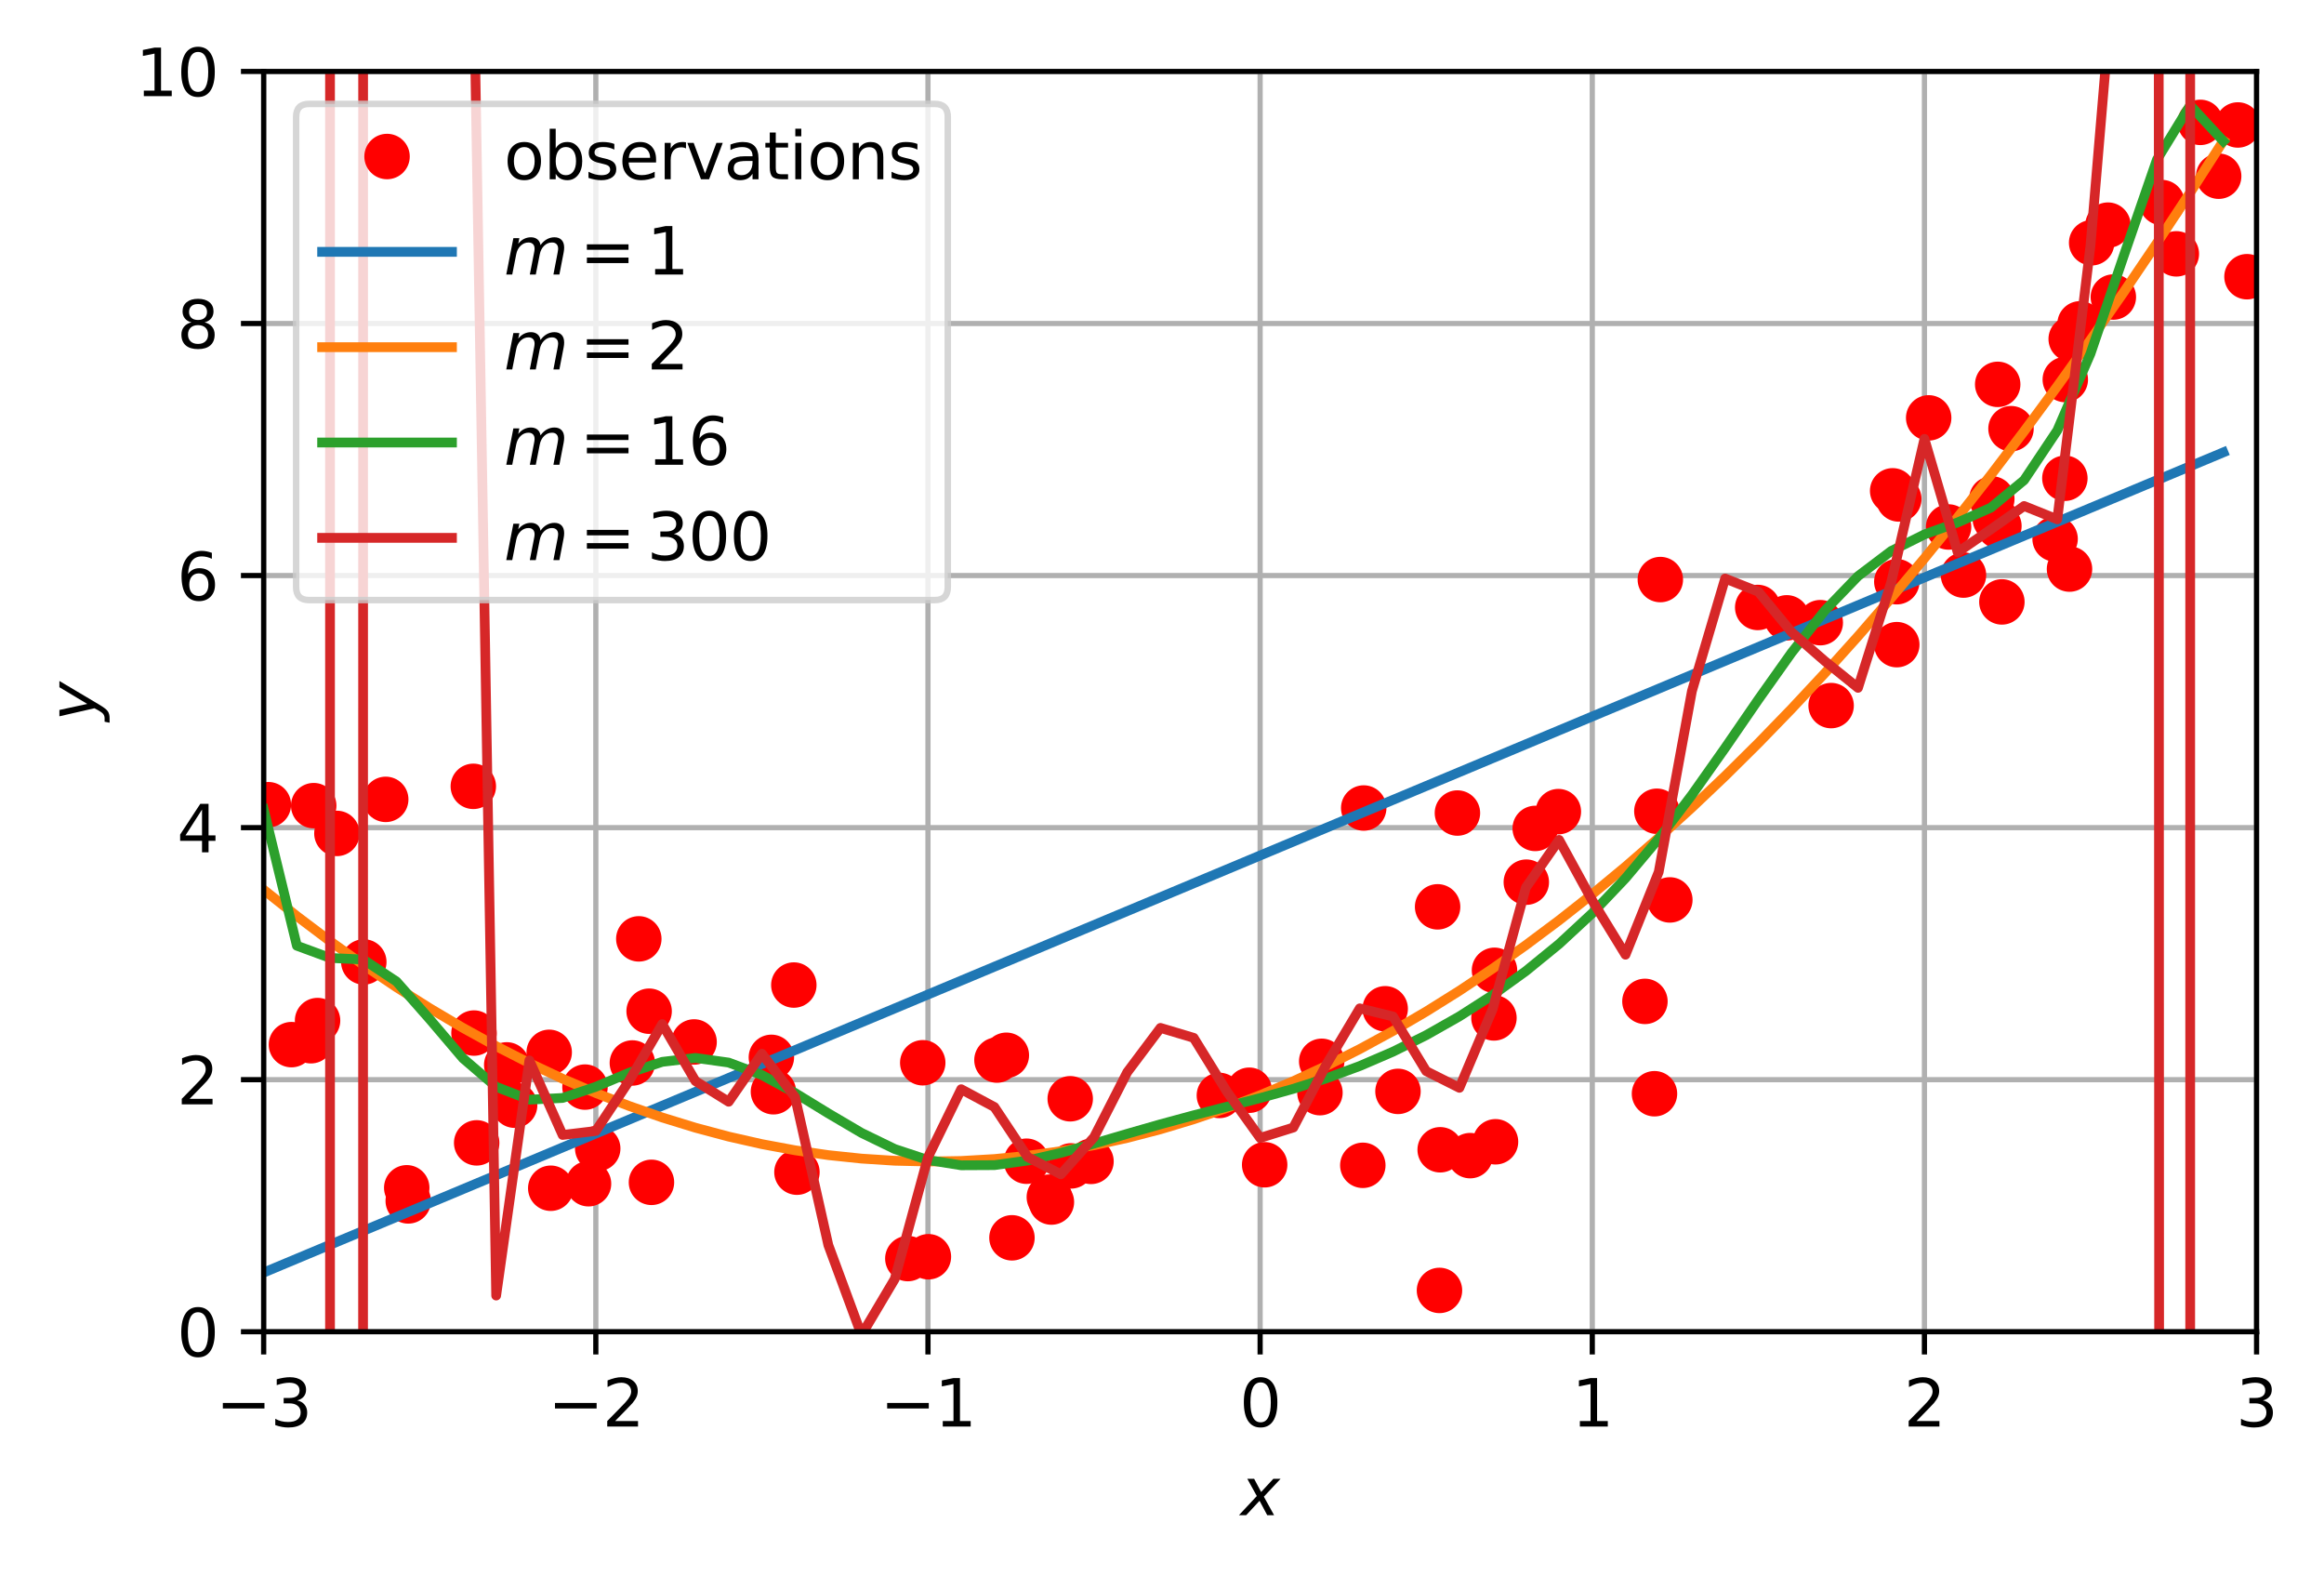 <?xml version="1.0" encoding="utf-8" standalone="no"?>
<!DOCTYPE svg PUBLIC "-//W3C//DTD SVG 1.1//EN"
  "http://www.w3.org/Graphics/SVG/1.1/DTD/svg11.dtd">
<svg xmlns:xlink="http://www.w3.org/1999/xlink" width="357.884pt" height="242.595pt" viewBox="0 0 357.884 242.595" xmlns="http://www.w3.org/2000/svg" version="1.1">
 <defs>
  <style type="text/css">*{stroke-linejoin: round; stroke-linecap: butt}</style>
 </defs>
 <g id="figure_1">
  <g id="patch_1">
   <path d="M 0 242.595 
L 357.884 242.595 
L 357.884 0 
L 0 0 
z
" style="fill: #ffffff"/>
  </g>
  <g id="axes_1">
   <g id="patch_2">
    <path d="M 40.603 205.039 
L 347.503 205.039 
L 347.503 10.999 
L 40.603 10.999 
z
" style="fill: #ffffff"/>
   </g>
   <g id="matplotlib.axis_1">
    <g id="xtick_1">
     <g id="line2d_1">
      <path d="M 40.603 205.039 
L 40.603 10.999 
" clip-path="url(#pb98cfc764e)" style="fill: none; stroke: #b0b0b0; stroke-width: 0.8; stroke-linecap: square"/>
     </g>
     <g id="line2d_2">
      <defs>
       <path id="m1cf2575e5e" d="M 0 0 
L 0 3.5 
" style="stroke: #000000; stroke-width: 0.8"/>
      </defs>
      <g>
       <use xlink:href="#m1cf2575e5e" x="40.603" y="205.039" style="stroke: #000000; stroke-width: 0.8"/>
      </g>
     </g>
     <g id="text_1">
      <!-- −3 -->
      <g transform="translate(33.232 219.638) scale(0.1 -0.1)">
       <defs>
        <path id="DejaVuSans-2212" d="M 678 2272 
L 4684 2272 
L 4684 1741 
L 678 1741 
L 678 2272 
z
" transform="scale(0.016)"/>
        <path id="DejaVuSans-33" d="M 2597 2516 
Q 3050 2419 3304 2112 
Q 3559 1806 3559 1356 
Q 3559 666 3084 287 
Q 2609 -91 1734 -91 
Q 1441 -91 1130 -33 
Q 819 25 488 141 
L 488 750 
Q 750 597 1062 519 
Q 1375 441 1716 441 
Q 2309 441 2620 675 
Q 2931 909 2931 1356 
Q 2931 1769 2642 2001 
Q 2353 2234 1838 2234 
L 1294 2234 
L 1294 2753 
L 1863 2753 
Q 2328 2753 2575 2939 
Q 2822 3125 2822 3475 
Q 2822 3834 2567 4026 
Q 2313 4219 1838 4219 
Q 1578 4219 1281 4162 
Q 984 4106 628 3988 
L 628 4550 
Q 988 4650 1302 4700 
Q 1616 4750 1894 4750 
Q 2613 4750 3031 4423 
Q 3450 4097 3450 3541 
Q 3450 3153 3228 2886 
Q 3006 2619 2597 2516 
z
" transform="scale(0.016)"/>
       </defs>
       <use xlink:href="#DejaVuSans-2212"/>
       <use xlink:href="#DejaVuSans-33" x="83.789"/>
      </g>
     </g>
    </g>
    <g id="xtick_2">
     <g id="line2d_3">
      <path d="M 91.753 205.039 
L 91.753 10.999 
" clip-path="url(#pb98cfc764e)" style="fill: none; stroke: #b0b0b0; stroke-width: 0.8; stroke-linecap: square"/>
     </g>
     <g id="line2d_4">
      <g>
       <use xlink:href="#m1cf2575e5e" x="91.753" y="205.039" style="stroke: #000000; stroke-width: 0.8"/>
      </g>
     </g>
     <g id="text_2">
      <!-- −2 -->
      <g transform="translate(84.382 219.638) scale(0.1 -0.1)">
       <defs>
        <path id="DejaVuSans-32" d="M 1228 531 
L 3431 531 
L 3431 0 
L 469 0 
L 469 531 
Q 828 903 1448 1529 
Q 2069 2156 2228 2338 
Q 2531 2678 2651 2914 
Q 2772 3150 2772 3378 
Q 2772 3750 2511 3984 
Q 2250 4219 1831 4219 
Q 1534 4219 1204 4116 
Q 875 4013 500 3803 
L 500 4441 
Q 881 4594 1212 4672 
Q 1544 4750 1819 4750 
Q 2544 4750 2975 4387 
Q 3406 4025 3406 3419 
Q 3406 3131 3298 2873 
Q 3191 2616 2906 2266 
Q 2828 2175 2409 1742 
Q 1991 1309 1228 531 
z
" transform="scale(0.016)"/>
       </defs>
       <use xlink:href="#DejaVuSans-2212"/>
       <use xlink:href="#DejaVuSans-32" x="83.789"/>
      </g>
     </g>
    </g>
    <g id="xtick_3">
     <g id="line2d_5">
      <path d="M 142.903 205.039 
L 142.903 10.999 
" clip-path="url(#pb98cfc764e)" style="fill: none; stroke: #b0b0b0; stroke-width: 0.8; stroke-linecap: square"/>
     </g>
     <g id="line2d_6">
      <g>
       <use xlink:href="#m1cf2575e5e" x="142.903" y="205.039" style="stroke: #000000; stroke-width: 0.8"/>
      </g>
     </g>
     <g id="text_3">
      <!-- −1 -->
      <g transform="translate(135.532 219.638) scale(0.1 -0.1)">
       <defs>
        <path id="DejaVuSans-31" d="M 794 531 
L 1825 531 
L 1825 4091 
L 703 3866 
L 703 4441 
L 1819 4666 
L 2450 4666 
L 2450 531 
L 3481 531 
L 3481 0 
L 794 0 
L 794 531 
z
" transform="scale(0.016)"/>
       </defs>
       <use xlink:href="#DejaVuSans-2212"/>
       <use xlink:href="#DejaVuSans-31" x="83.789"/>
      </g>
     </g>
    </g>
    <g id="xtick_4">
     <g id="line2d_7">
      <path d="M 194.053 205.039 
L 194.053 10.999 
" clip-path="url(#pb98cfc764e)" style="fill: none; stroke: #b0b0b0; stroke-width: 0.8; stroke-linecap: square"/>
     </g>
     <g id="line2d_8">
      <g>
       <use xlink:href="#m1cf2575e5e" x="194.053" y="205.039" style="stroke: #000000; stroke-width: 0.8"/>
      </g>
     </g>
     <g id="text_4">
      <!-- 0 -->
      <g transform="translate(190.872 219.638) scale(0.1 -0.1)">
       <defs>
        <path id="DejaVuSans-30" d="M 2034 4250 
Q 1547 4250 1301 3770 
Q 1056 3291 1056 2328 
Q 1056 1369 1301 889 
Q 1547 409 2034 409 
Q 2525 409 2770 889 
Q 3016 1369 3016 2328 
Q 3016 3291 2770 3770 
Q 2525 4250 2034 4250 
z
M 2034 4750 
Q 2819 4750 3233 4129 
Q 3647 3509 3647 2328 
Q 3647 1150 3233 529 
Q 2819 -91 2034 -91 
Q 1250 -91 836 529 
Q 422 1150 422 2328 
Q 422 3509 836 4129 
Q 1250 4750 2034 4750 
z
" transform="scale(0.016)"/>
       </defs>
       <use xlink:href="#DejaVuSans-30"/>
      </g>
     </g>
    </g>
    <g id="xtick_5">
     <g id="line2d_9">
      <path d="M 245.203 205.039 
L 245.203 10.999 
" clip-path="url(#pb98cfc764e)" style="fill: none; stroke: #b0b0b0; stroke-width: 0.8; stroke-linecap: square"/>
     </g>
     <g id="line2d_10">
      <g>
       <use xlink:href="#m1cf2575e5e" x="245.203" y="205.039" style="stroke: #000000; stroke-width: 0.8"/>
      </g>
     </g>
     <g id="text_5">
      <!-- 1 -->
      <g transform="translate(242.022 219.638) scale(0.1 -0.1)">
       <use xlink:href="#DejaVuSans-31"/>
      </g>
     </g>
    </g>
    <g id="xtick_6">
     <g id="line2d_11">
      <path d="M 296.353 205.039 
L 296.353 10.999 
" clip-path="url(#pb98cfc764e)" style="fill: none; stroke: #b0b0b0; stroke-width: 0.8; stroke-linecap: square"/>
     </g>
     <g id="line2d_12">
      <g>
       <use xlink:href="#m1cf2575e5e" x="296.353" y="205.039" style="stroke: #000000; stroke-width: 0.8"/>
      </g>
     </g>
     <g id="text_6">
      <!-- 2 -->
      <g transform="translate(293.172 219.638) scale(0.1 -0.1)">
       <use xlink:href="#DejaVuSans-32"/>
      </g>
     </g>
    </g>
    <g id="xtick_7">
     <g id="line2d_13">
      <path d="M 347.503 205.039 
L 347.503 10.999 
" clip-path="url(#pb98cfc764e)" style="fill: none; stroke: #b0b0b0; stroke-width: 0.8; stroke-linecap: square"/>
     </g>
     <g id="line2d_14">
      <g>
       <use xlink:href="#m1cf2575e5e" x="347.503" y="205.039" style="stroke: #000000; stroke-width: 0.8"/>
      </g>
     </g>
     <g id="text_7">
      <!-- 3 -->
      <g transform="translate(344.322 219.638) scale(0.1 -0.1)">
       <use xlink:href="#DejaVuSans-33"/>
      </g>
     </g>
    </g>
    <g id="text_8">
     <!-- $x$ -->
     <g transform="translate(191.053 233.316) scale(0.1 -0.1)">
      <defs>
       <path id="DejaVuSans-Oblique-78" d="M 3841 3500 
L 2234 1784 
L 3219 0 
L 2559 0 
L 1819 1388 
L 531 0 
L -166 0 
L 1556 1844 
L 641 3500 
L 1300 3500 
L 1972 2234 
L 3144 3500 
L 3841 3500 
z
" transform="scale(0.016)"/>
      </defs>
      <use xlink:href="#DejaVuSans-Oblique-78" transform="translate(0 0.312)"/>
     </g>
    </g>
   </g>
   <g id="matplotlib.axis_2">
    <g id="ytick_1">
     <g id="line2d_15">
      <path d="M 40.603 205.039 
L 347.503 205.039 
" clip-path="url(#pb98cfc764e)" style="fill: none; stroke: #b0b0b0; stroke-width: 0.8; stroke-linecap: square"/>
     </g>
     <g id="line2d_16">
      <defs>
       <path id="m72207f8b43" d="M 0 0 
L -3.5 0 
" style="stroke: #000000; stroke-width: 0.8"/>
      </defs>
      <g>
       <use xlink:href="#m72207f8b43" x="40.603" y="205.039" style="stroke: #000000; stroke-width: 0.8"/>
      </g>
     </g>
     <g id="text_9">
      <!-- 0 -->
      <g transform="translate(27.241 208.838) scale(0.1 -0.1)">
       <use xlink:href="#DejaVuSans-30"/>
      </g>
     </g>
    </g>
    <g id="ytick_2">
     <g id="line2d_17">
      <path d="M 40.603 166.231 
L 347.503 166.231 
" clip-path="url(#pb98cfc764e)" style="fill: none; stroke: #b0b0b0; stroke-width: 0.8; stroke-linecap: square"/>
     </g>
     <g id="line2d_18">
      <g>
       <use xlink:href="#m72207f8b43" x="40.603" y="166.231" style="stroke: #000000; stroke-width: 0.8"/>
      </g>
     </g>
     <g id="text_10">
      <!-- 2 -->
      <g transform="translate(27.241 170.03) scale(0.1 -0.1)">
       <use xlink:href="#DejaVuSans-32"/>
      </g>
     </g>
    </g>
    <g id="ytick_3">
     <g id="line2d_19">
      <path d="M 40.603 127.423 
L 347.503 127.423 
" clip-path="url(#pb98cfc764e)" style="fill: none; stroke: #b0b0b0; stroke-width: 0.8; stroke-linecap: square"/>
     </g>
     <g id="line2d_20">
      <g>
       <use xlink:href="#m72207f8b43" x="40.603" y="127.423" style="stroke: #000000; stroke-width: 0.8"/>
      </g>
     </g>
     <g id="text_11">
      <!-- 4 -->
      <g transform="translate(27.241 131.222) scale(0.1 -0.1)">
       <defs>
        <path id="DejaVuSans-34" d="M 2419 4116 
L 825 1625 
L 2419 1625 
L 2419 4116 
z
M 2253 4666 
L 3047 4666 
L 3047 1625 
L 3713 1625 
L 3713 1100 
L 3047 1100 
L 3047 0 
L 2419 0 
L 2419 1100 
L 313 1100 
L 313 1709 
L 2253 4666 
z
" transform="scale(0.016)"/>
       </defs>
       <use xlink:href="#DejaVuSans-34"/>
      </g>
     </g>
    </g>
    <g id="ytick_4">
     <g id="line2d_21">
      <path d="M 40.603 88.615 
L 347.503 88.615 
" clip-path="url(#pb98cfc764e)" style="fill: none; stroke: #b0b0b0; stroke-width: 0.8; stroke-linecap: square"/>
     </g>
     <g id="line2d_22">
      <g>
       <use xlink:href="#m72207f8b43" x="40.603" y="88.615" style="stroke: #000000; stroke-width: 0.8"/>
      </g>
     </g>
     <g id="text_12">
      <!-- 6 -->
      <g transform="translate(27.241 92.414) scale(0.1 -0.1)">
       <defs>
        <path id="DejaVuSans-36" d="M 2113 2584 
Q 1688 2584 1439 2293 
Q 1191 2003 1191 1497 
Q 1191 994 1439 701 
Q 1688 409 2113 409 
Q 2538 409 2786 701 
Q 3034 994 3034 1497 
Q 3034 2003 2786 2293 
Q 2538 2584 2113 2584 
z
M 3366 4563 
L 3366 3988 
Q 3128 4100 2886 4159 
Q 2644 4219 2406 4219 
Q 1781 4219 1451 3797 
Q 1122 3375 1075 2522 
Q 1259 2794 1537 2939 
Q 1816 3084 2150 3084 
Q 2853 3084 3261 2657 
Q 3669 2231 3669 1497 
Q 3669 778 3244 343 
Q 2819 -91 2113 -91 
Q 1303 -91 875 529 
Q 447 1150 447 2328 
Q 447 3434 972 4092 
Q 1497 4750 2381 4750 
Q 2619 4750 2861 4703 
Q 3103 4656 3366 4563 
z
" transform="scale(0.016)"/>
       </defs>
       <use xlink:href="#DejaVuSans-36"/>
      </g>
     </g>
    </g>
    <g id="ytick_5">
     <g id="line2d_23">
      <path d="M 40.603 49.807 
L 347.503 49.807 
" clip-path="url(#pb98cfc764e)" style="fill: none; stroke: #b0b0b0; stroke-width: 0.8; stroke-linecap: square"/>
     </g>
     <g id="line2d_24">
      <g>
       <use xlink:href="#m72207f8b43" x="40.603" y="49.807" style="stroke: #000000; stroke-width: 0.8"/>
      </g>
     </g>
     <g id="text_13">
      <!-- 8 -->
      <g transform="translate(27.241 53.606) scale(0.1 -0.1)">
       <defs>
        <path id="DejaVuSans-38" d="M 2034 2216 
Q 1584 2216 1326 1975 
Q 1069 1734 1069 1313 
Q 1069 891 1326 650 
Q 1584 409 2034 409 
Q 2484 409 2743 651 
Q 3003 894 3003 1313 
Q 3003 1734 2745 1975 
Q 2488 2216 2034 2216 
z
M 1403 2484 
Q 997 2584 770 2862 
Q 544 3141 544 3541 
Q 544 4100 942 4425 
Q 1341 4750 2034 4750 
Q 2731 4750 3128 4425 
Q 3525 4100 3525 3541 
Q 3525 3141 3298 2862 
Q 3072 2584 2669 2484 
Q 3125 2378 3379 2068 
Q 3634 1759 3634 1313 
Q 3634 634 3220 271 
Q 2806 -91 2034 -91 
Q 1263 -91 848 271 
Q 434 634 434 1313 
Q 434 1759 690 2068 
Q 947 2378 1403 2484 
z
M 1172 3481 
Q 1172 3119 1398 2916 
Q 1625 2713 2034 2713 
Q 2441 2713 2670 2916 
Q 2900 3119 2900 3481 
Q 2900 3844 2670 4047 
Q 2441 4250 2034 4250 
Q 1625 4250 1398 4047 
Q 1172 3844 1172 3481 
z
" transform="scale(0.016)"/>
       </defs>
       <use xlink:href="#DejaVuSans-38"/>
      </g>
     </g>
    </g>
    <g id="ytick_6">
     <g id="line2d_25">
      <path d="M 40.603 10.999 
L 347.503 10.999 
" clip-path="url(#pb98cfc764e)" style="fill: none; stroke: #b0b0b0; stroke-width: 0.8; stroke-linecap: square"/>
     </g>
     <g id="line2d_26">
      <g>
       <use xlink:href="#m72207f8b43" x="40.603" y="10.999" style="stroke: #000000; stroke-width: 0.8"/>
      </g>
     </g>
     <g id="text_14">
      <!-- 10 -->
      <g transform="translate(20.878 14.798) scale(0.1 -0.1)">
       <use xlink:href="#DejaVuSans-31"/>
       <use xlink:href="#DejaVuSans-30" x="63.623"/>
      </g>
     </g>
    </g>
    <g id="text_15">
     <!-- $y$ -->
     <g transform="translate(14.778 111.019) rotate(-90) scale(0.1 -0.1)">
      <defs>
       <path id="DejaVuSans-Oblique-79" d="M 1588 -325 
Q 1188 -997 936 -1164 
Q 684 -1331 294 -1331 
L -159 -1331 
L -63 -850 
L 269 -850 
Q 509 -850 678 -719 
Q 847 -588 1056 -206 
L 1234 128 
L 459 3500 
L 1069 3500 
L 1650 819 
L 3256 3500 
L 3859 3500 
L 1588 -325 
z
" transform="scale(0.016)"/>
      </defs>
      <use xlink:href="#DejaVuSans-Oblique-79" transform="translate(0 0.312)"/>
     </g>
    </g>
   </g>
   <g id="line2d_27">
    <defs>
     <path id="m2a55e8b642" d="M 0 3 
C 0.796 3 1.559 2.684 2.121 2.121 
C 2.684 1.559 3 0.796 3 0 
C 3 -0.796 2.684 -1.559 2.121 -2.121 
C 1.559 -2.684 0.796 -3 0 -3 
C -0.796 -3 -1.559 -2.684 -2.121 -2.121 
C -2.684 -1.559 -3 -0.796 -3 0 
C -3 0.796 -2.684 1.559 -2.121 2.121 
C -1.559 2.684 -0.796 3 0 3 
z
" style="stroke: #ff0000"/>
    </defs>
    <g clip-path="url(#pb98cfc764e)">
     <use xlink:href="#m2a55e8b642" x="230.144" y="149.39" style="fill: #ff0000; stroke: #ff0000"/>
     <use xlink:href="#m2a55e8b642" x="308.279" y="92.672" style="fill: #ff0000; stroke: #ff0000"/>
     <use xlink:href="#m2a55e8b642" x="309.684" y="66" style="fill: #ff0000; stroke: #ff0000"/>
     <use xlink:href="#m2a55e8b642" x="318.693" y="87.615" style="fill: #ff0000; stroke: #ff0000"/>
     <use xlink:href="#m2a55e8b642" x="62.867" y="184.895" style="fill: #ff0000; stroke: #ff0000"/>
     <use xlink:href="#m2a55e8b642" x="316.475" y="82.973" style="fill: #ff0000; stroke: #ff0000"/>
     <use xlink:href="#m2a55e8b642" x="255.148" y="124.903" style="fill: #ff0000; stroke: #ff0000"/>
     <use xlink:href="#m2a55e8b642" x="59.4" y="123.074" style="fill: #ff0000; stroke: #ff0000"/>
     <use xlink:href="#m2a55e8b642" x="280.313" y="95.868" style="fill: #ff0000; stroke: #ff0000"/>
     <use xlink:href="#m2a55e8b642" x="122.725" y="180.472" style="fill: #ff0000; stroke: #ff0000"/>
     <use xlink:href="#m2a55e8b642" x="254.782" y="168.394" style="fill: #ff0000; stroke: #ff0000"/>
     <use xlink:href="#m2a55e8b642" x="230.061" y="156.722" style="fill: #ff0000; stroke: #ff0000"/>
     <use xlink:href="#m2a55e8b642" x="320.321" y="49.858" style="fill: #ff0000; stroke: #ff0000"/>
     <use xlink:href="#m2a55e8b642" x="230.303" y="175.792" style="fill: #ff0000; stroke: #ff0000"/>
     <use xlink:href="#m2a55e8b642" x="139.802" y="193.773" style="fill: #ff0000; stroke: #ff0000"/>
     <use xlink:href="#m2a55e8b642" x="72.888" y="121.067" style="fill: #ff0000; stroke: #ff0000"/>
     <use xlink:href="#m2a55e8b642" x="192.381" y="167.855" style="fill: #ff0000; stroke: #ff0000"/>
     <use xlink:href="#m2a55e8b642" x="164.809" y="169.17" style="fill: #ff0000; stroke: #ff0000"/>
     <use xlink:href="#m2a55e8b642" x="48.903" y="157.129" style="fill: #ff0000; stroke: #ff0000"/>
     <use xlink:href="#m2a55e8b642" x="72.992" y="159.053" style="fill: #ff0000; stroke: #ff0000"/>
     <use xlink:href="#m2a55e8b642" x="344.623" y="19.241" style="fill: #ff0000; stroke: #ff0000"/>
     <use xlink:href="#m2a55e8b642" x="122.245" y="151.661" style="fill: #ff0000; stroke: #ff0000"/>
     <use xlink:href="#m2a55e8b642" x="221.384" y="139.619" style="fill: #ff0000; stroke: #ff0000"/>
     <use xlink:href="#m2a55e8b642" x="44.879" y="160.835" style="fill: #ff0000; stroke: #ff0000"/>
     <use xlink:href="#m2a55e8b642" x="318.045" y="58.437" style="fill: #ff0000; stroke: #ff0000"/>
     <use xlink:href="#m2a55e8b642" x="92.046" y="176.826" style="fill: #ff0000; stroke: #ff0000"/>
     <use xlink:href="#m2a55e8b642" x="187.777" y="168.656" style="fill: #ff0000; stroke: #ff0000"/>
     <use xlink:href="#m2a55e8b642" x="98.373" y="144.55" style="fill: #ff0000; stroke: #ff0000"/>
     <use xlink:href="#m2a55e8b642" x="97.38" y="163.659" style="fill: #ff0000; stroke: #ff0000"/>
     <use xlink:href="#m2a55e8b642" x="78.035" y="163.953" style="fill: #ff0000; stroke: #ff0000"/>
     <use xlink:href="#m2a55e8b642" x="47.882" y="160.235" style="fill: #ff0000; stroke: #ff0000"/>
     <use xlink:href="#m2a55e8b642" x="154.973" y="162.472" style="fill: #ff0000; stroke: #ff0000"/>
     <use xlink:href="#m2a55e8b642" x="118.787" y="162.793" style="fill: #ff0000; stroke: #ff0000"/>
     <use xlink:href="#m2a55e8b642" x="73.404" y="175.959" style="fill: #ff0000; stroke: #ff0000"/>
     <use xlink:href="#m2a55e8b642" x="275.155" y="95.124" style="fill: #ff0000; stroke: #ff0000"/>
     <use xlink:href="#m2a55e8b642" x="90.086" y="167.372" style="fill: #ff0000; stroke: #ff0000"/>
     <use xlink:href="#m2a55e8b642" x="255.684" y="89.231" style="fill: #ff0000; stroke: #ff0000"/>
     <use xlink:href="#m2a55e8b642" x="332.931" y="31.191" style="fill: #ff0000; stroke: #ff0000"/>
     <use xlink:href="#m2a55e8b642" x="221.671" y="198.677" style="fill: #ff0000; stroke: #ff0000"/>
     <use xlink:href="#m2a55e8b642" x="291.459" y="75.57" style="fill: #ff0000; stroke: #ff0000"/>
     <use xlink:href="#m2a55e8b642" x="100.322" y="182.036" style="fill: #ff0000; stroke: #ff0000"/>
     <use xlink:href="#m2a55e8b642" x="226.395" y="177.925" style="fill: #ff0000; stroke: #ff0000"/>
     <use xlink:href="#m2a55e8b642" x="106.888" y="160.423" style="fill: #ff0000; stroke: #ff0000"/>
     <use xlink:href="#m2a55e8b642" x="324.617" y="34.663" style="fill: #ff0000; stroke: #ff0000"/>
     <use xlink:href="#m2a55e8b642" x="325.444" y="45.733" style="fill: #ff0000; stroke: #ff0000"/>
     <use xlink:href="#m2a55e8b642" x="164.934" y="179.505" style="fill: #ff0000; stroke: #ff0000"/>
     <use xlink:href="#m2a55e8b642" x="161.912" y="185.071" style="fill: #ff0000; stroke: #ff0000"/>
     <use xlink:href="#m2a55e8b642" x="48.306" y="124.04" style="fill: #ff0000; stroke: #ff0000"/>
     <use xlink:href="#m2a55e8b642" x="84.574" y="162.021" style="fill: #ff0000; stroke: #ff0000"/>
     <use xlink:href="#m2a55e8b642" x="168.008" y="178.81" style="fill: #ff0000; stroke: #ff0000"/>
     <use xlink:href="#m2a55e8b642" x="306.728" y="76.816" style="fill: #ff0000; stroke: #ff0000"/>
     <use xlink:href="#m2a55e8b642" x="56.023" y="148.104" style="fill: #ff0000; stroke: #ff0000"/>
     <use xlink:href="#m2a55e8b642" x="302.366" y="88.541" style="fill: #ff0000; stroke: #ff0000"/>
     <use xlink:href="#m2a55e8b642" x="215.281" y="168.034" style="fill: #ff0000; stroke: #ff0000"/>
     <use xlink:href="#m2a55e8b642" x="62.635" y="182.875" style="fill: #ff0000; stroke: #ff0000"/>
     <use xlink:href="#m2a55e8b642" x="142.097" y="163.626" style="fill: #ff0000; stroke: #ff0000"/>
     <use xlink:href="#m2a55e8b642" x="307.635" y="59.177" style="fill: #ff0000; stroke: #ff0000"/>
     <use xlink:href="#m2a55e8b642" x="236.414" y="127.547" style="fill: #ff0000; stroke: #ff0000"/>
     <use xlink:href="#m2a55e8b642" x="346.024" y="42.602" style="fill: #ff0000; stroke: #ff0000"/>
     <use xlink:href="#m2a55e8b642" x="155.836" y="190.578" style="fill: #ff0000; stroke: #ff0000"/>
     <use xlink:href="#m2a55e8b642" x="297.006" y="64.337" style="fill: #ff0000; stroke: #ff0000"/>
     <use xlink:href="#m2a55e8b642" x="239.981" y="124.959" style="fill: #ff0000; stroke: #ff0000"/>
     <use xlink:href="#m2a55e8b642" x="292.095" y="99.252" style="fill: #ff0000; stroke: #ff0000"/>
     <use xlink:href="#m2a55e8b642" x="322.102" y="37.376" style="fill: #ff0000; stroke: #ff0000"/>
     <use xlink:href="#m2a55e8b642" x="270.678" y="93.527" style="fill: #ff0000; stroke: #ff0000"/>
     <use xlink:href="#m2a55e8b642" x="221.779" y="177.023" style="fill: #ff0000; stroke: #ff0000"/>
     <use xlink:href="#m2a55e8b642" x="338.84" y="18.841" style="fill: #ff0000; stroke: #ff0000"/>
     <use xlink:href="#m2a55e8b642" x="253.312" y="154.177" style="fill: #ff0000; stroke: #ff0000"/>
     <use xlink:href="#m2a55e8b642" x="335.259" y="2.057" style="fill: #ff0000; stroke: #ff0000"/>
     <use xlink:href="#m2a55e8b642" x="51.882" y="128.317" style="fill: #ff0000; stroke: #ff0000"/>
     <use xlink:href="#m2a55e8b642" x="99.962" y="155.688" style="fill: #ff0000; stroke: #ff0000"/>
     <use xlink:href="#m2a55e8b642" x="335.146" y="39.084" style="fill: #ff0000; stroke: #ff0000"/>
     <use xlink:href="#m2a55e8b642" x="235.044" y="135.821" style="fill: #ff0000; stroke: #ff0000"/>
     <use xlink:href="#m2a55e8b642" x="213.313" y="155.313" style="fill: #ff0000; stroke: #ff0000"/>
     <use xlink:href="#m2a55e8b642" x="161.591" y="184.315" style="fill: #ff0000; stroke: #ff0000"/>
     <use xlink:href="#m2a55e8b642" x="153.527" y="163.211" style="fill: #ff0000; stroke: #ff0000"/>
     <use xlink:href="#m2a55e8b642" x="317.98" y="73.635" style="fill: #ff0000; stroke: #ff0000"/>
     <use xlink:href="#m2a55e8b642" x="292.099" y="89.562" style="fill: #ff0000; stroke: #ff0000"/>
     <use xlink:href="#m2a55e8b642" x="292.408" y="76.824" style="fill: #ff0000; stroke: #ff0000"/>
     <use xlink:href="#m2a55e8b642" x="79.249" y="170.16" style="fill: #ff0000; stroke: #ff0000"/>
     <use xlink:href="#m2a55e8b642" x="307.268" y="79.915" style="fill: #ff0000; stroke: #ff0000"/>
     <use xlink:href="#m2a55e8b642" x="341.664" y="27.128" style="fill: #ff0000; stroke: #ff0000"/>
     <use xlink:href="#m2a55e8b642" x="257.147" y="138.555" style="fill: #ff0000; stroke: #ff0000"/>
     <use xlink:href="#m2a55e8b642" x="210.006" y="124.404" style="fill: #ff0000; stroke: #ff0000"/>
     <use xlink:href="#m2a55e8b642" x="90.629" y="182.25" style="fill: #ff0000; stroke: #ff0000"/>
     <use xlink:href="#m2a55e8b642" x="119.105" y="168.089" style="fill: #ff0000; stroke: #ff0000"/>
     <use xlink:href="#m2a55e8b642" x="203.534" y="163.403" style="fill: #ff0000; stroke: #ff0000"/>
     <use xlink:href="#m2a55e8b642" x="203.266" y="168.229" style="fill: #ff0000; stroke: #ff0000"/>
     <use xlink:href="#m2a55e8b642" x="318.953" y="52.191" style="fill: #ff0000; stroke: #ff0000"/>
     <use xlink:href="#m2a55e8b642" x="281.983" y="108.634" style="fill: #ff0000; stroke: #ff0000"/>
     <use xlink:href="#m2a55e8b642" x="84.812" y="182.945" style="fill: #ff0000; stroke: #ff0000"/>
     <use xlink:href="#m2a55e8b642" x="339.158" y="5.931" style="fill: #ff0000; stroke: #ff0000"/>
     <use xlink:href="#m2a55e8b642" x="224.436" y="125.178" style="fill: #ff0000; stroke: #ff0000"/>
     <use xlink:href="#m2a55e8b642" x="158.071" y="178.783" style="fill: #ff0000; stroke: #ff0000"/>
     <use xlink:href="#m2a55e8b642" x="194.751" y="179.331" style="fill: #ff0000; stroke: #ff0000"/>
     <use xlink:href="#m2a55e8b642" x="209.866" y="179.416" style="fill: #ff0000; stroke: #ff0000"/>
     <use xlink:href="#m2a55e8b642" x="142.971" y="193.492" style="fill: #ff0000; stroke: #ff0000"/>
     <use xlink:href="#m2a55e8b642" x="41.324" y="123.893" style="fill: #ff0000; stroke: #ff0000"/>
     <use xlink:href="#m2a55e8b642" x="300.072" y="81.137" style="fill: #ff0000; stroke: #ff0000"/>
     <use xlink:href="#m2a55e8b642" x="307.822" y="80.987" style="fill: #ff0000; stroke: #ff0000"/>
    </g>
   </g>
   <g id="line2d_28">
    <path d="M 40.603 195.925 
L 45.718 193.785 
L 50.833 191.644 
L 55.948 189.504 
L 61.063 187.363 
L 66.178 185.223 
L 71.293 183.083 
L 76.408 180.942 
L 81.523 178.802 
L 86.638 176.661 
L 91.753 174.521 
L 96.868 172.381 
L 101.983 170.24 
L 107.098 168.1 
L 112.213 165.96 
L 117.328 163.819 
L 122.443 161.679 
L 127.558 159.538 
L 132.673 157.398 
L 137.788 155.258 
L 142.903 153.117 
L 148.018 150.977 
L 153.133 148.836 
L 158.248 146.696 
L 163.363 144.556 
L 168.478 142.415 
L 173.593 140.275 
L 178.708 138.135 
L 183.823 135.994 
L 188.938 133.854 
L 194.053 131.713 
L 199.168 129.573 
L 204.283 127.433 
L 209.398 125.292 
L 214.513 123.152 
L 219.628 121.011 
L 224.743 118.871 
L 229.858 116.731 
L 234.973 114.59 
L 240.088 112.45 
L 245.203 110.309 
L 250.318 108.169 
L 255.433 106.029 
L 260.548 103.888 
L 265.663 101.748 
L 270.778 99.608 
L 275.893 97.467 
L 281.008 95.327 
L 286.123 93.186 
L 291.238 91.046 
L 296.353 88.906 
L 301.468 86.765 
L 306.583 84.625 
L 311.698 82.484 
L 316.813 80.344 
L 321.928 78.204 
L 327.043 76.063 
L 332.158 73.923 
L 337.273 71.782 
L 342.388 69.642 
" clip-path="url(#pb98cfc764e)" style="fill: none; stroke: #1f77b4; stroke-width: 1.5; stroke-linecap: square"/>
   </g>
   <g id="line2d_29">
    <path d="M 40.603 136.991 
L 45.718 141.054 
L 50.833 144.91 
L 55.948 148.558 
L 61.063 151.999 
L 66.178 155.232 
L 71.293 158.258 
L 76.408 161.076 
L 81.523 163.687 
L 86.638 166.09 
L 91.753 168.286 
L 96.868 170.274 
L 101.983 172.055 
L 107.098 173.628 
L 112.213 174.994 
L 117.328 176.152 
L 122.443 177.103 
L 127.558 177.846 
L 132.673 178.382 
L 137.788 178.71 
L 142.903 178.83 
L 148.018 178.744 
L 153.133 178.449 
L 158.248 177.947 
L 163.363 177.238 
L 168.478 176.321 
L 173.593 175.197 
L 178.708 173.865 
L 183.823 172.326 
L 188.938 170.579 
L 194.053 168.624 
L 199.168 166.462 
L 204.283 164.093 
L 209.398 161.516 
L 214.513 158.732 
L 219.628 155.74 
L 224.743 152.54 
L 229.858 149.133 
L 234.973 145.519 
L 240.088 141.697 
L 245.203 137.668 
L 250.318 133.431 
L 255.433 128.986 
L 260.548 124.334 
L 265.663 119.475 
L 270.778 114.408 
L 275.893 109.133 
L 281.008 103.651 
L 286.123 97.962 
L 291.238 92.065 
L 296.353 85.96 
L 301.468 79.648 
L 306.583 73.129 
L 311.698 66.402 
L 316.813 59.467 
L 321.928 52.325 
L 327.043 44.975 
L 332.158 37.418 
L 337.273 29.654 
L 342.388 21.682 
" clip-path="url(#pb98cfc764e)" style="fill: none; stroke: #ff7f0e; stroke-width: 1.5; stroke-linecap: square"/>
   </g>
   <g id="line2d_30">
    <path d="M 40.603 124.589 
L 45.718 145.607 
L 50.833 147.486 
L 55.948 147.733 
L 61.063 151.121 
L 66.178 156.929 
L 71.293 162.939 
L 76.408 167.332 
L 81.523 169.31 
L 86.638 169.044 
L 91.753 167.326 
L 96.868 165.17 
L 101.983 163.486 
L 107.098 162.883 
L 112.213 163.596 
L 117.328 165.515 
L 122.443 168.283 
L 127.558 171.417 
L 132.673 174.426 
L 137.788 176.908 
L 142.903 178.602 
L 148.018 179.412 
L 153.133 179.386 
L 158.248 178.678 
L 163.363 177.501 
L 168.478 176.069 
L 173.593 174.562 
L 178.708 173.095 
L 183.823 171.713 
L 188.938 170.393 
L 194.053 169.065 
L 199.168 167.636 
L 204.283 166.014 
L 209.398 164.126 
L 214.513 161.923 
L 219.628 159.379 
L 224.743 156.48 
L 229.858 153.204 
L 234.973 149.513 
L 240.088 145.34 
L 245.203 140.6 
L 250.318 135.21 
L 255.433 129.125 
L 260.548 122.383 
L 265.663 115.141 
L 270.778 107.702 
L 275.893 100.493 
L 281.008 94.01 
L 286.123 88.705 
L 291.238 84.833 
L 296.353 82.282 
L 301.468 80.439 
L 306.583 78.16 
L 311.698 73.929 
L 316.813 66.267 
L 321.928 54.443 
L 327.043 39.39 
L 332.158 24.574 
L 337.273 16.213 
L 342.388 21.738 
" clip-path="url(#pb98cfc764e)" style="fill: none; stroke: #2ca02c; stroke-width: 1.5; stroke-linecap: square"/>
   </g>
   <g id="line2d_31">
    <path d="M 50.821 -1 
L 50.821 243.595 
M 55.909 243.595 
L 55.92 -1 
M 73.001 -1 
L 76.408 199.468 
L 81.523 163.266 
L 86.638 174.741 
L 91.753 174.127 
L 96.868 166.441 
L 101.983 157.667 
L 107.098 166.449 
L 112.213 169.628 
L 117.328 162.236 
L 122.443 168.935 
L 127.558 191.696 
L 132.673 205.537 
L 137.788 196.92 
L 142.903 178.171 
L 148.018 167.699 
L 153.133 170.44 
L 158.248 178.135 
L 163.363 180.802 
L 168.478 175.085 
L 173.593 165.076 
L 178.708 158.258 
L 183.823 159.79 
L 188.938 168.07 
L 194.053 175.198 
L 199.168 173.598 
L 204.283 163.843 
L 209.398 155.249 
L 214.513 156.496 
L 219.628 164.916 
L 224.743 167.483 
L 229.858 155.373 
L 234.973 136.655 
L 240.088 129.312 
L 245.203 138.655 
L 250.318 146.99 
L 255.433 134.25 
L 260.548 106.406 
L 265.663 89.072 
L 270.778 91.105 
L 275.893 97.324 
L 281.008 101.778 
L 286.123 105.901 
L 291.238 89.65 
L 296.353 67.57 
L 301.468 85.026 
L 306.583 81.5 
L 311.698 77.905 
L 316.813 79.959 
L 321.928 37.769 
L 325.198 -1 
M 332.433 -1 
L 332.505 243.595 
M 337.278 243.595 
L 337.278 -1 
" clip-path="url(#pb98cfc764e)" style="fill: none; stroke: #d62728; stroke-width: 1.5; stroke-linecap: square"/>
   </g>
   <g id="patch_3">
    <path d="M 40.603 205.039 
L 40.603 10.999 
" style="fill: none; stroke: #000000; stroke-width: 0.8; stroke-linejoin: miter; stroke-linecap: square"/>
   </g>
   <g id="patch_4">
    <path d="M 347.503 205.039 
L 347.503 10.999 
" style="fill: none; stroke: #000000; stroke-width: 0.8; stroke-linejoin: miter; stroke-linecap: square"/>
   </g>
   <g id="patch_5">
    <path d="M 40.603 205.039 
L 347.503 205.039 
" style="fill: none; stroke: #000000; stroke-width: 0.8; stroke-linejoin: miter; stroke-linecap: square"/>
   </g>
   <g id="patch_6">
    <path d="M 40.603 10.999 
L 347.503 10.999 
" style="fill: none; stroke: #000000; stroke-width: 0.8; stroke-linejoin: miter; stroke-linecap: square"/>
   </g>
   <g id="legend_1">
    <g id="patch_7">
     <path d="M 47.603 92.39 
L 143.955 92.39 
Q 145.955 92.39 145.955 90.39 
L 145.955 17.999 
Q 145.955 15.999 143.955 15.999 
L 47.603 15.999 
Q 45.603 15.999 45.603 17.999 
L 45.603 90.39 
Q 45.603 92.39 47.603 92.39 
z
" style="fill: #ffffff; opacity: 0.8; stroke: #cccccc; stroke-linejoin: miter"/>
    </g>
    <g id="line2d_32">
     <g>
      <use xlink:href="#m2a55e8b642" x="59.603" y="24.098" style="fill: #ff0000; stroke: #ff0000"/>
     </g>
    </g>
    <g id="text_16">
     <!-- observations -->
     <g transform="translate(77.603 27.598) scale(0.1 -0.1)">
      <defs>
       <path id="DejaVuSans-6f" d="M 1959 3097 
Q 1497 3097 1228 2736 
Q 959 2375 959 1747 
Q 959 1119 1226 758 
Q 1494 397 1959 397 
Q 2419 397 2687 759 
Q 2956 1122 2956 1747 
Q 2956 2369 2687 2733 
Q 2419 3097 1959 3097 
z
M 1959 3584 
Q 2709 3584 3137 3096 
Q 3566 2609 3566 1747 
Q 3566 888 3137 398 
Q 2709 -91 1959 -91 
Q 1206 -91 779 398 
Q 353 888 353 1747 
Q 353 2609 779 3096 
Q 1206 3584 1959 3584 
z
" transform="scale(0.016)"/>
       <path id="DejaVuSans-62" d="M 3116 1747 
Q 3116 2381 2855 2742 
Q 2594 3103 2138 3103 
Q 1681 3103 1420 2742 
Q 1159 2381 1159 1747 
Q 1159 1113 1420 752 
Q 1681 391 2138 391 
Q 2594 391 2855 752 
Q 3116 1113 3116 1747 
z
M 1159 2969 
Q 1341 3281 1617 3432 
Q 1894 3584 2278 3584 
Q 2916 3584 3314 3078 
Q 3713 2572 3713 1747 
Q 3713 922 3314 415 
Q 2916 -91 2278 -91 
Q 1894 -91 1617 61 
Q 1341 213 1159 525 
L 1159 0 
L 581 0 
L 581 4863 
L 1159 4863 
L 1159 2969 
z
" transform="scale(0.016)"/>
       <path id="DejaVuSans-73" d="M 2834 3397 
L 2834 2853 
Q 2591 2978 2328 3040 
Q 2066 3103 1784 3103 
Q 1356 3103 1142 2972 
Q 928 2841 928 2578 
Q 928 2378 1081 2264 
Q 1234 2150 1697 2047 
L 1894 2003 
Q 2506 1872 2764 1633 
Q 3022 1394 3022 966 
Q 3022 478 2636 193 
Q 2250 -91 1575 -91 
Q 1294 -91 989 -36 
Q 684 19 347 128 
L 347 722 
Q 666 556 975 473 
Q 1284 391 1588 391 
Q 1994 391 2212 530 
Q 2431 669 2431 922 
Q 2431 1156 2273 1281 
Q 2116 1406 1581 1522 
L 1381 1569 
Q 847 1681 609 1914 
Q 372 2147 372 2553 
Q 372 3047 722 3315 
Q 1072 3584 1716 3584 
Q 2034 3584 2315 3537 
Q 2597 3491 2834 3397 
z
" transform="scale(0.016)"/>
       <path id="DejaVuSans-65" d="M 3597 1894 
L 3597 1613 
L 953 1613 
Q 991 1019 1311 708 
Q 1631 397 2203 397 
Q 2534 397 2845 478 
Q 3156 559 3463 722 
L 3463 178 
Q 3153 47 2828 -22 
Q 2503 -91 2169 -91 
Q 1331 -91 842 396 
Q 353 884 353 1716 
Q 353 2575 817 3079 
Q 1281 3584 2069 3584 
Q 2775 3584 3186 3129 
Q 3597 2675 3597 1894 
z
M 3022 2063 
Q 3016 2534 2758 2815 
Q 2500 3097 2075 3097 
Q 1594 3097 1305 2825 
Q 1016 2553 972 2059 
L 3022 2063 
z
" transform="scale(0.016)"/>
       <path id="DejaVuSans-72" d="M 2631 2963 
Q 2534 3019 2420 3045 
Q 2306 3072 2169 3072 
Q 1681 3072 1420 2755 
Q 1159 2438 1159 1844 
L 1159 0 
L 581 0 
L 581 3500 
L 1159 3500 
L 1159 2956 
Q 1341 3275 1631 3429 
Q 1922 3584 2338 3584 
Q 2397 3584 2469 3576 
Q 2541 3569 2628 3553 
L 2631 2963 
z
" transform="scale(0.016)"/>
       <path id="DejaVuSans-76" d="M 191 3500 
L 800 3500 
L 1894 563 
L 2988 3500 
L 3597 3500 
L 2284 0 
L 1503 0 
L 191 3500 
z
" transform="scale(0.016)"/>
       <path id="DejaVuSans-61" d="M 2194 1759 
Q 1497 1759 1228 1600 
Q 959 1441 959 1056 
Q 959 750 1161 570 
Q 1363 391 1709 391 
Q 2188 391 2477 730 
Q 2766 1069 2766 1631 
L 2766 1759 
L 2194 1759 
z
M 3341 1997 
L 3341 0 
L 2766 0 
L 2766 531 
Q 2569 213 2275 61 
Q 1981 -91 1556 -91 
Q 1019 -91 701 211 
Q 384 513 384 1019 
Q 384 1609 779 1909 
Q 1175 2209 1959 2209 
L 2766 2209 
L 2766 2266 
Q 2766 2663 2505 2880 
Q 2244 3097 1772 3097 
Q 1472 3097 1187 3025 
Q 903 2953 641 2809 
L 641 3341 
Q 956 3463 1253 3523 
Q 1550 3584 1831 3584 
Q 2591 3584 2966 3190 
Q 3341 2797 3341 1997 
z
" transform="scale(0.016)"/>
       <path id="DejaVuSans-74" d="M 1172 4494 
L 1172 3500 
L 2356 3500 
L 2356 3053 
L 1172 3053 
L 1172 1153 
Q 1172 725 1289 603 
Q 1406 481 1766 481 
L 2356 481 
L 2356 0 
L 1766 0 
Q 1100 0 847 248 
Q 594 497 594 1153 
L 594 3053 
L 172 3053 
L 172 3500 
L 594 3500 
L 594 4494 
L 1172 4494 
z
" transform="scale(0.016)"/>
       <path id="DejaVuSans-69" d="M 603 3500 
L 1178 3500 
L 1178 0 
L 603 0 
L 603 3500 
z
M 603 4863 
L 1178 4863 
L 1178 4134 
L 603 4134 
L 603 4863 
z
" transform="scale(0.016)"/>
       <path id="DejaVuSans-6e" d="M 3513 2113 
L 3513 0 
L 2938 0 
L 2938 2094 
Q 2938 2591 2744 2837 
Q 2550 3084 2163 3084 
Q 1697 3084 1428 2787 
Q 1159 2491 1159 1978 
L 1159 0 
L 581 0 
L 581 3500 
L 1159 3500 
L 1159 2956 
Q 1366 3272 1645 3428 
Q 1925 3584 2291 3584 
Q 2894 3584 3203 3211 
Q 3513 2838 3513 2113 
z
" transform="scale(0.016)"/>
      </defs>
      <use xlink:href="#DejaVuSans-6f"/>
      <use xlink:href="#DejaVuSans-62" x="61.182"/>
      <use xlink:href="#DejaVuSans-73" x="124.658"/>
      <use xlink:href="#DejaVuSans-65" x="176.758"/>
      <use xlink:href="#DejaVuSans-72" x="238.281"/>
      <use xlink:href="#DejaVuSans-76" x="279.395"/>
      <use xlink:href="#DejaVuSans-61" x="338.574"/>
      <use xlink:href="#DejaVuSans-74" x="399.854"/>
      <use xlink:href="#DejaVuSans-69" x="439.062"/>
      <use xlink:href="#DejaVuSans-6f" x="466.846"/>
      <use xlink:href="#DejaVuSans-6e" x="528.027"/>
      <use xlink:href="#DejaVuSans-73" x="591.406"/>
     </g>
    </g>
    <g id="line2d_33">
     <path d="M 49.603 38.776 
L 59.603 38.776 
L 69.603 38.776 
" style="fill: none; stroke: #1f77b4; stroke-width: 1.5; stroke-linecap: square"/>
    </g>
    <g id="text_17">
     <!-- $m=1$ -->
     <g transform="translate(77.603 42.276) scale(0.1 -0.1)">
      <defs>
       <path id="DejaVuSans-Oblique-6d" d="M 5747 2113 
L 5338 0 
L 4763 0 
L 5166 2094 
Q 5191 2228 5203 2325 
Q 5216 2422 5216 2491 
Q 5216 2772 5059 2928 
Q 4903 3084 4622 3084 
Q 4203 3084 3875 2770 
Q 3547 2456 3450 1953 
L 3066 0 
L 2491 0 
L 2900 2094 
Q 2925 2209 2937 2307 
Q 2950 2406 2950 2484 
Q 2950 2769 2794 2926 
Q 2638 3084 2363 3084 
Q 1938 3084 1609 2770 
Q 1281 2456 1184 1953 
L 800 0 
L 225 0 
L 909 3500 
L 1484 3500 
L 1375 2956 
Q 1609 3263 1923 3423 
Q 2238 3584 2597 3584 
Q 2978 3584 3223 3384 
Q 3469 3184 3519 2828 
Q 3781 3197 4126 3390 
Q 4472 3584 4856 3584 
Q 5306 3584 5551 3325 
Q 5797 3066 5797 2591 
Q 5797 2488 5784 2364 
Q 5772 2241 5747 2113 
z
" transform="scale(0.016)"/>
       <path id="DejaVuSans-3d" d="M 678 2906 
L 4684 2906 
L 4684 2381 
L 678 2381 
L 678 2906 
z
M 678 1631 
L 4684 1631 
L 4684 1100 
L 678 1100 
L 678 1631 
z
" transform="scale(0.016)"/>
      </defs>
      <use xlink:href="#DejaVuSans-Oblique-6d" transform="translate(0 0.094)"/>
      <use xlink:href="#DejaVuSans-3d" transform="translate(116.895 0.094)"/>
      <use xlink:href="#DejaVuSans-31" transform="translate(220.166 0.094)"/>
     </g>
    </g>
    <g id="line2d_34">
     <path d="M 49.603 53.454 
L 59.603 53.454 
L 69.603 53.454 
" style="fill: none; stroke: #ff7f0e; stroke-width: 1.5; stroke-linecap: square"/>
    </g>
    <g id="text_18">
     <!-- $m=2$ -->
     <g transform="translate(77.603 56.954) scale(0.1 -0.1)">
      <use xlink:href="#DejaVuSans-Oblique-6d" transform="translate(0 0.781)"/>
      <use xlink:href="#DejaVuSans-3d" transform="translate(116.895 0.781)"/>
      <use xlink:href="#DejaVuSans-32" transform="translate(220.166 0.781)"/>
     </g>
    </g>
    <g id="line2d_35">
     <path d="M 49.603 68.132 
L 59.603 68.132 
L 69.603 68.132 
" style="fill: none; stroke: #2ca02c; stroke-width: 1.5; stroke-linecap: square"/>
    </g>
    <g id="text_19">
     <!-- $m=16$ -->
     <g transform="translate(77.603 71.632) scale(0.1 -0.1)">
      <use xlink:href="#DejaVuSans-Oblique-6d" transform="translate(0 0.781)"/>
      <use xlink:href="#DejaVuSans-3d" transform="translate(116.895 0.781)"/>
      <use xlink:href="#DejaVuSans-31" transform="translate(220.166 0.781)"/>
      <use xlink:href="#DejaVuSans-36" transform="translate(283.789 0.781)"/>
     </g>
    </g>
    <g id="line2d_36">
     <path d="M 49.603 82.81 
L 59.603 82.81 
L 69.603 82.81 
" style="fill: none; stroke: #d62728; stroke-width: 1.5; stroke-linecap: square"/>
    </g>
    <g id="text_20">
     <!-- $m=300$ -->
     <g transform="translate(77.603 86.31) scale(0.1 -0.1)">
      <use xlink:href="#DejaVuSans-Oblique-6d" transform="translate(0 0.781)"/>
      <use xlink:href="#DejaVuSans-3d" transform="translate(116.895 0.781)"/>
      <use xlink:href="#DejaVuSans-33" transform="translate(220.166 0.781)"/>
      <use xlink:href="#DejaVuSans-30" transform="translate(283.789 0.781)"/>
      <use xlink:href="#DejaVuSans-30" transform="translate(347.412 0.781)"/>
     </g>
    </g>
   </g>
  </g>
 </g>
 <defs>
  <clipPath id="pb98cfc764e">
   <rect x="40.603" y="10.999" width="306.9" height="194.04"/>
  </clipPath>
 </defs>
</svg>
